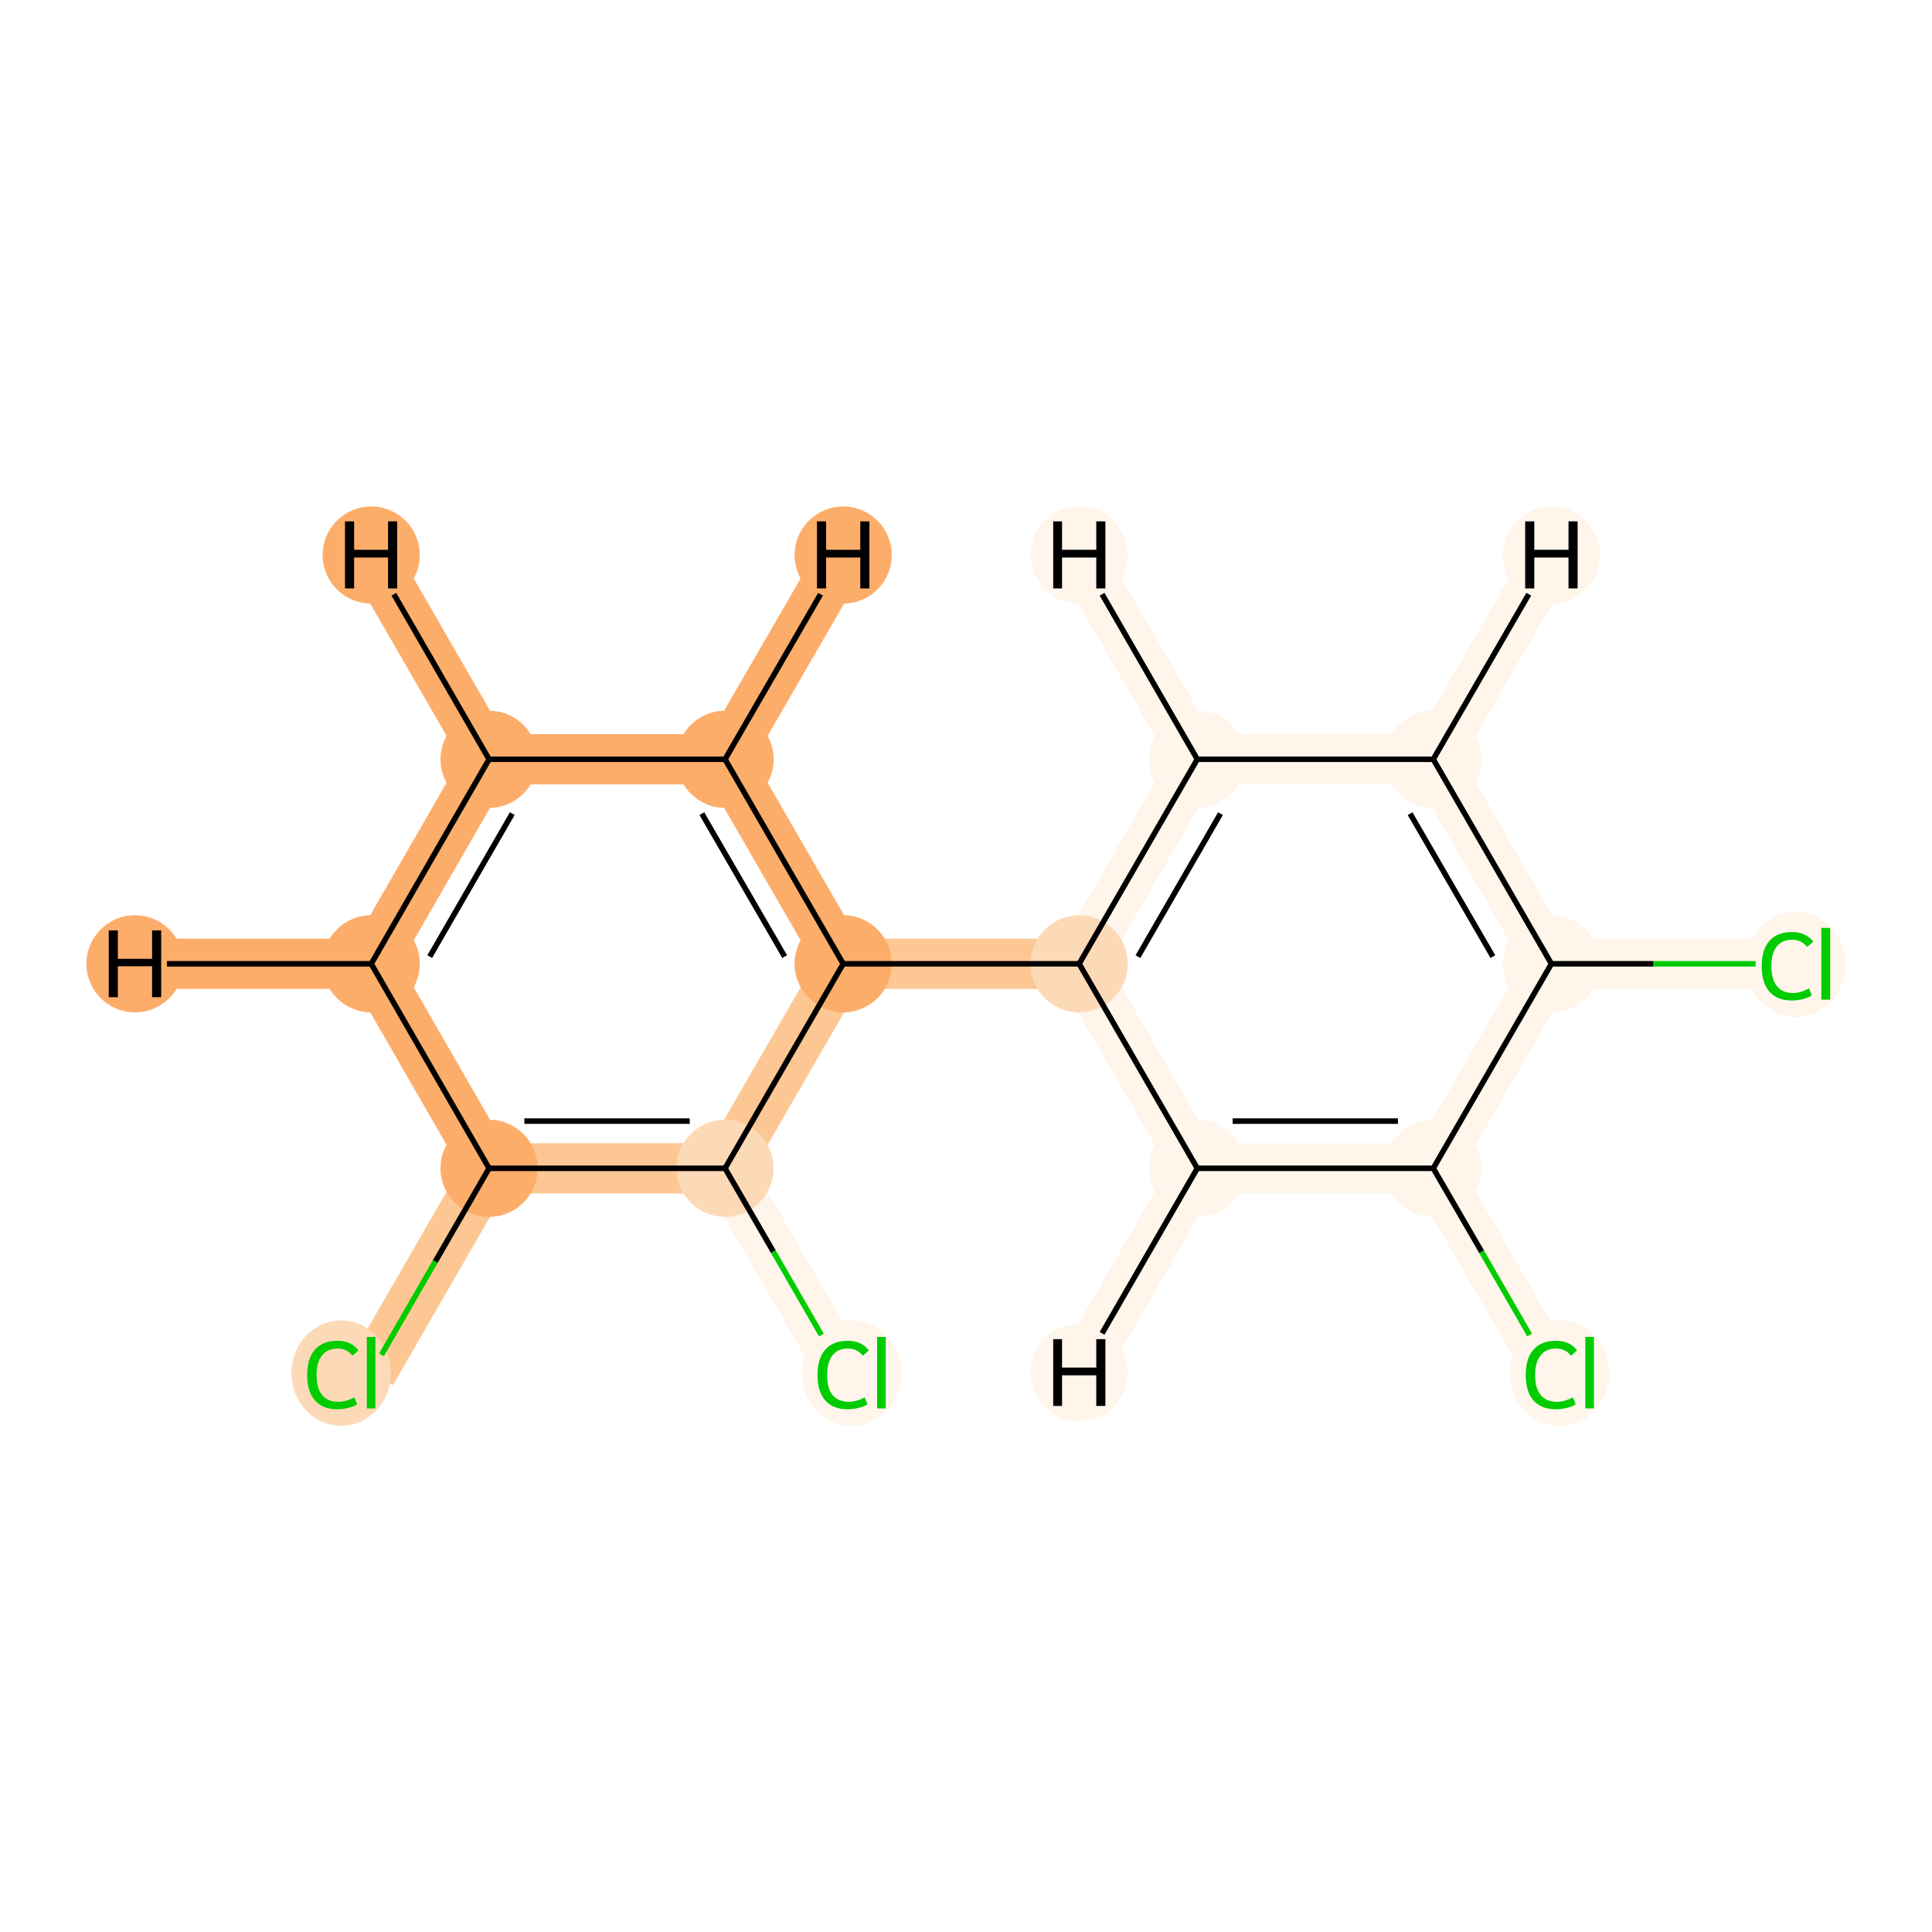 <?xml version='1.0' encoding='iso-8859-1'?>
<svg version='1.1' baseProfile='full'
              xmlns='http://www.w3.org/2000/svg'
                      xmlns:rdkit='http://www.rdkit.org/xml'
                      xmlns:xlink='http://www.w3.org/1999/xlink'
                  xml:space='preserve'
width='700px' height='700px' viewBox='0 0 700 700'>
<!-- END OF HEADER -->
<rect style='opacity:1.0;fill:#FFFFFF;stroke:none' width='700.0' height='700.0' x='0.0' y='0.0'> </rect>
<path d='M 562.1,497.3 L 519.3,423.3' style='fill:none;fill-rule:evenodd;stroke:#FFF5EB;stroke-width:18.2px;stroke-linecap:butt;stroke-linejoin:miter;stroke-opacity:1' />
<path d='M 519.3,423.3 L 433.8,423.3' style='fill:none;fill-rule:evenodd;stroke:#FFF5EB;stroke-width:18.2px;stroke-linecap:butt;stroke-linejoin:miter;stroke-opacity:1' />
<path d='M 519.3,423.3 L 562.1,349.2' style='fill:none;fill-rule:evenodd;stroke:#FFF5EB;stroke-width:18.2px;stroke-linecap:butt;stroke-linejoin:miter;stroke-opacity:1' />
<path d='M 433.8,423.3 L 391.0,349.2' style='fill:none;fill-rule:evenodd;stroke:#FFF5EB;stroke-width:18.2px;stroke-linecap:butt;stroke-linejoin:miter;stroke-opacity:1' />
<path d='M 433.8,423.3 L 391.0,497.3' style='fill:none;fill-rule:evenodd;stroke:#FFF5EB;stroke-width:18.2px;stroke-linecap:butt;stroke-linejoin:miter;stroke-opacity:1' />
<path d='M 391.0,349.2 L 433.8,275.1' style='fill:none;fill-rule:evenodd;stroke:#FFF5EB;stroke-width:18.2px;stroke-linecap:butt;stroke-linejoin:miter;stroke-opacity:1' />
<path d='M 391.0,349.2 L 305.5,349.2' style='fill:none;fill-rule:evenodd;stroke:#FDC793;stroke-width:18.2px;stroke-linecap:butt;stroke-linejoin:miter;stroke-opacity:1' />
<path d='M 433.8,275.1 L 519.3,275.1' style='fill:none;fill-rule:evenodd;stroke:#FFF5EB;stroke-width:18.2px;stroke-linecap:butt;stroke-linejoin:miter;stroke-opacity:1' />
<path d='M 433.8,275.1 L 391.0,201.1' style='fill:none;fill-rule:evenodd;stroke:#FFF5EB;stroke-width:18.2px;stroke-linecap:butt;stroke-linejoin:miter;stroke-opacity:1' />
<path d='M 519.3,275.1 L 562.1,349.2' style='fill:none;fill-rule:evenodd;stroke:#FFF5EB;stroke-width:18.2px;stroke-linecap:butt;stroke-linejoin:miter;stroke-opacity:1' />
<path d='M 519.3,275.1 L 562.1,201.1' style='fill:none;fill-rule:evenodd;stroke:#FFF5EB;stroke-width:18.2px;stroke-linecap:butt;stroke-linejoin:miter;stroke-opacity:1' />
<path d='M 562.1,349.2 L 647.6,349.2' style='fill:none;fill-rule:evenodd;stroke:#FFF5EB;stroke-width:18.2px;stroke-linecap:butt;stroke-linejoin:miter;stroke-opacity:1' />
<path d='M 305.5,349.2 L 262.7,275.1' style='fill:none;fill-rule:evenodd;stroke:#FDAD6A;stroke-width:18.2px;stroke-linecap:butt;stroke-linejoin:miter;stroke-opacity:1' />
<path d='M 305.5,349.2 L 262.7,423.3' style='fill:none;fill-rule:evenodd;stroke:#FDC793;stroke-width:18.2px;stroke-linecap:butt;stroke-linejoin:miter;stroke-opacity:1' />
<path d='M 262.7,275.1 L 177.2,275.1' style='fill:none;fill-rule:evenodd;stroke:#FDAD6A;stroke-width:18.2px;stroke-linecap:butt;stroke-linejoin:miter;stroke-opacity:1' />
<path d='M 262.7,275.1 L 305.5,201.1' style='fill:none;fill-rule:evenodd;stroke:#FDAD6A;stroke-width:18.2px;stroke-linecap:butt;stroke-linejoin:miter;stroke-opacity:1' />
<path d='M 177.2,275.1 L 134.5,349.2' style='fill:none;fill-rule:evenodd;stroke:#FDAD6A;stroke-width:18.2px;stroke-linecap:butt;stroke-linejoin:miter;stroke-opacity:1' />
<path d='M 177.2,275.1 L 134.5,201.1' style='fill:none;fill-rule:evenodd;stroke:#FDAD6A;stroke-width:18.2px;stroke-linecap:butt;stroke-linejoin:miter;stroke-opacity:1' />
<path d='M 134.5,349.2 L 177.2,423.3' style='fill:none;fill-rule:evenodd;stroke:#FDAD6A;stroke-width:18.2px;stroke-linecap:butt;stroke-linejoin:miter;stroke-opacity:1' />
<path d='M 134.5,349.2 L 48.9,349.2' style='fill:none;fill-rule:evenodd;stroke:#FDAD6A;stroke-width:18.2px;stroke-linecap:butt;stroke-linejoin:miter;stroke-opacity:1' />
<path d='M 177.2,423.3 L 262.7,423.3' style='fill:none;fill-rule:evenodd;stroke:#FDC793;stroke-width:18.2px;stroke-linecap:butt;stroke-linejoin:miter;stroke-opacity:1' />
<path d='M 177.2,423.3 L 134.5,497.3' style='fill:none;fill-rule:evenodd;stroke:#FDC793;stroke-width:18.2px;stroke-linecap:butt;stroke-linejoin:miter;stroke-opacity:1' />
<path d='M 262.7,423.3 L 305.5,497.3' style='fill:none;fill-rule:evenodd;stroke:#FFF5EB;stroke-width:18.2px;stroke-linecap:butt;stroke-linejoin:miter;stroke-opacity:1' />
<ellipse cx='565.1' cy='497.5' rx='17.5' ry='18.6'  style='fill:#FFF5EB;fill-rule:evenodd;stroke:#FFF5EB;stroke-width:1.0px;stroke-linecap:butt;stroke-linejoin:miter;stroke-opacity:1' />
<ellipse cx='519.3' cy='423.3' rx='17.1' ry='17.1'  style='fill:#FFF5EB;fill-rule:evenodd;stroke:#FFF5EB;stroke-width:1.0px;stroke-linecap:butt;stroke-linejoin:miter;stroke-opacity:1' />
<ellipse cx='433.8' cy='423.3' rx='17.1' ry='17.1'  style='fill:#FFF5EB;fill-rule:evenodd;stroke:#FFF5EB;stroke-width:1.0px;stroke-linecap:butt;stroke-linejoin:miter;stroke-opacity:1' />
<ellipse cx='391.0' cy='349.2' rx='17.1' ry='17.1'  style='fill:#FDDAB7;fill-rule:evenodd;stroke:#FDDAB7;stroke-width:1.0px;stroke-linecap:butt;stroke-linejoin:miter;stroke-opacity:1' />
<ellipse cx='433.8' cy='275.1' rx='17.1' ry='17.1'  style='fill:#FFF5EB;fill-rule:evenodd;stroke:#FFF5EB;stroke-width:1.0px;stroke-linecap:butt;stroke-linejoin:miter;stroke-opacity:1' />
<ellipse cx='519.3' cy='275.1' rx='17.1' ry='17.1'  style='fill:#FFF5EB;fill-rule:evenodd;stroke:#FFF5EB;stroke-width:1.0px;stroke-linecap:butt;stroke-linejoin:miter;stroke-opacity:1' />
<ellipse cx='562.1' cy='349.2' rx='17.1' ry='17.1'  style='fill:#FFF5EB;fill-rule:evenodd;stroke:#FFF5EB;stroke-width:1.0px;stroke-linecap:butt;stroke-linejoin:miter;stroke-opacity:1' />
<ellipse cx='650.7' cy='349.4' rx='17.5' ry='18.6'  style='fill:#FFF5EB;fill-rule:evenodd;stroke:#FFF5EB;stroke-width:1.0px;stroke-linecap:butt;stroke-linejoin:miter;stroke-opacity:1' />
<ellipse cx='305.5' cy='349.2' rx='17.1' ry='17.1'  style='fill:#FDAD6A;fill-rule:evenodd;stroke:#FDAD6A;stroke-width:1.0px;stroke-linecap:butt;stroke-linejoin:miter;stroke-opacity:1' />
<ellipse cx='262.7' cy='275.1' rx='17.1' ry='17.1'  style='fill:#FDAD6A;fill-rule:evenodd;stroke:#FDAD6A;stroke-width:1.0px;stroke-linecap:butt;stroke-linejoin:miter;stroke-opacity:1' />
<ellipse cx='177.2' cy='275.1' rx='17.1' ry='17.1'  style='fill:#FDAD6A;fill-rule:evenodd;stroke:#FDAD6A;stroke-width:1.0px;stroke-linecap:butt;stroke-linejoin:miter;stroke-opacity:1' />
<ellipse cx='134.5' cy='349.2' rx='17.1' ry='17.1'  style='fill:#FDAD6A;fill-rule:evenodd;stroke:#FDAD6A;stroke-width:1.0px;stroke-linecap:butt;stroke-linejoin:miter;stroke-opacity:1' />
<ellipse cx='177.2' cy='423.3' rx='17.1' ry='17.1'  style='fill:#FDAD6A;fill-rule:evenodd;stroke:#FDAD6A;stroke-width:1.0px;stroke-linecap:butt;stroke-linejoin:miter;stroke-opacity:1' />
<ellipse cx='262.7' cy='423.3' rx='17.1' ry='17.1'  style='fill:#FDDAB7;fill-rule:evenodd;stroke:#FDDAB7;stroke-width:1.0px;stroke-linecap:butt;stroke-linejoin:miter;stroke-opacity:1' />
<ellipse cx='308.6' cy='497.5' rx='17.5' ry='18.6'  style='fill:#FFF5EB;fill-rule:evenodd;stroke:#FFF5EB;stroke-width:1.0px;stroke-linecap:butt;stroke-linejoin:miter;stroke-opacity:1' />
<ellipse cx='123.6' cy='497.5' rx='17.5' ry='18.6'  style='fill:#FDDAB7;fill-rule:evenodd;stroke:#FDDAB7;stroke-width:1.0px;stroke-linecap:butt;stroke-linejoin:miter;stroke-opacity:1' />
<ellipse cx='391.0' cy='497.3' rx='17.1' ry='17.1'  style='fill:#FFF5EB;fill-rule:evenodd;stroke:#FFF5EB;stroke-width:1.0px;stroke-linecap:butt;stroke-linejoin:miter;stroke-opacity:1' />
<ellipse cx='391.0' cy='201.1' rx='17.1' ry='17.1'  style='fill:#FFF5EB;fill-rule:evenodd;stroke:#FFF5EB;stroke-width:1.0px;stroke-linecap:butt;stroke-linejoin:miter;stroke-opacity:1' />
<ellipse cx='562.1' cy='201.1' rx='17.1' ry='17.1'  style='fill:#FFF5EB;fill-rule:evenodd;stroke:#FFF5EB;stroke-width:1.0px;stroke-linecap:butt;stroke-linejoin:miter;stroke-opacity:1' />
<ellipse cx='305.5' cy='201.1' rx='17.1' ry='17.1'  style='fill:#FDAD6A;fill-rule:evenodd;stroke:#FDAD6A;stroke-width:1.0px;stroke-linecap:butt;stroke-linejoin:miter;stroke-opacity:1' />
<ellipse cx='134.5' cy='201.1' rx='17.1' ry='17.1'  style='fill:#FDAD6A;fill-rule:evenodd;stroke:#FDAD6A;stroke-width:1.0px;stroke-linecap:butt;stroke-linejoin:miter;stroke-opacity:1' />
<ellipse cx='48.9' cy='349.2' rx='17.1' ry='17.1'  style='fill:#FDAD6A;fill-rule:evenodd;stroke:#FDAD6A;stroke-width:1.0px;stroke-linecap:butt;stroke-linejoin:miter;stroke-opacity:1' />
<path class='bond-0 atom-0 atom-1' d='M 554.2,483.7 L 536.8,453.5' style='fill:none;fill-rule:evenodd;stroke:#00CC00;stroke-width:2.0px;stroke-linecap:butt;stroke-linejoin:miter;stroke-opacity:1' />
<path class='bond-0 atom-0 atom-1' d='M 536.8,453.5 L 519.3,423.3' style='fill:none;fill-rule:evenodd;stroke:#000000;stroke-width:2.0px;stroke-linecap:butt;stroke-linejoin:miter;stroke-opacity:1' />
<path class='bond-1 atom-1 atom-2' d='M 519.3,423.3 L 433.8,423.3' style='fill:none;fill-rule:evenodd;stroke:#000000;stroke-width:2.0px;stroke-linecap:butt;stroke-linejoin:miter;stroke-opacity:1' />
<path class='bond-1 atom-1 atom-2' d='M 506.5,406.2 L 446.6,406.2' style='fill:none;fill-rule:evenodd;stroke:#000000;stroke-width:2.0px;stroke-linecap:butt;stroke-linejoin:miter;stroke-opacity:1' />
<path class='bond-15 atom-6 atom-1' d='M 562.1,349.2 L 519.3,423.3' style='fill:none;fill-rule:evenodd;stroke:#000000;stroke-width:2.0px;stroke-linecap:butt;stroke-linejoin:miter;stroke-opacity:1' />
<path class='bond-2 atom-2 atom-3' d='M 433.8,423.3 L 391.0,349.2' style='fill:none;fill-rule:evenodd;stroke:#000000;stroke-width:2.0px;stroke-linecap:butt;stroke-linejoin:miter;stroke-opacity:1' />
<path class='bond-17 atom-2 atom-16' d='M 433.8,423.3 L 399.3,483.1' style='fill:none;fill-rule:evenodd;stroke:#000000;stroke-width:2.0px;stroke-linecap:butt;stroke-linejoin:miter;stroke-opacity:1' />
<path class='bond-3 atom-3 atom-4' d='M 391.0,349.2 L 433.8,275.1' style='fill:none;fill-rule:evenodd;stroke:#000000;stroke-width:2.0px;stroke-linecap:butt;stroke-linejoin:miter;stroke-opacity:1' />
<path class='bond-3 atom-3 atom-4' d='M 412.3,346.6 L 442.2,294.8' style='fill:none;fill-rule:evenodd;stroke:#000000;stroke-width:2.0px;stroke-linecap:butt;stroke-linejoin:miter;stroke-opacity:1' />
<path class='bond-7 atom-3 atom-8' d='M 391.0,349.2 L 305.5,349.2' style='fill:none;fill-rule:evenodd;stroke:#000000;stroke-width:2.0px;stroke-linecap:butt;stroke-linejoin:miter;stroke-opacity:1' />
<path class='bond-4 atom-4 atom-5' d='M 433.8,275.1 L 519.3,275.1' style='fill:none;fill-rule:evenodd;stroke:#000000;stroke-width:2.0px;stroke-linecap:butt;stroke-linejoin:miter;stroke-opacity:1' />
<path class='bond-18 atom-4 atom-17' d='M 433.8,275.1 L 399.3,215.3' style='fill:none;fill-rule:evenodd;stroke:#000000;stroke-width:2.0px;stroke-linecap:butt;stroke-linejoin:miter;stroke-opacity:1' />
<path class='bond-5 atom-5 atom-6' d='M 519.3,275.1 L 562.1,349.2' style='fill:none;fill-rule:evenodd;stroke:#000000;stroke-width:2.0px;stroke-linecap:butt;stroke-linejoin:miter;stroke-opacity:1' />
<path class='bond-5 atom-5 atom-6' d='M 510.9,294.8 L 540.9,346.6' style='fill:none;fill-rule:evenodd;stroke:#000000;stroke-width:2.0px;stroke-linecap:butt;stroke-linejoin:miter;stroke-opacity:1' />
<path class='bond-19 atom-5 atom-18' d='M 519.3,275.1 L 553.9,215.3' style='fill:none;fill-rule:evenodd;stroke:#000000;stroke-width:2.0px;stroke-linecap:butt;stroke-linejoin:miter;stroke-opacity:1' />
<path class='bond-6 atom-6 atom-7' d='M 562.1,349.2 L 599.1,349.2' style='fill:none;fill-rule:evenodd;stroke:#000000;stroke-width:2.0px;stroke-linecap:butt;stroke-linejoin:miter;stroke-opacity:1' />
<path class='bond-6 atom-6 atom-7' d='M 599.1,349.2 L 636.1,349.2' style='fill:none;fill-rule:evenodd;stroke:#00CC00;stroke-width:2.0px;stroke-linecap:butt;stroke-linejoin:miter;stroke-opacity:1' />
<path class='bond-8 atom-8 atom-9' d='M 305.5,349.2 L 262.7,275.1' style='fill:none;fill-rule:evenodd;stroke:#000000;stroke-width:2.0px;stroke-linecap:butt;stroke-linejoin:miter;stroke-opacity:1' />
<path class='bond-8 atom-8 atom-9' d='M 284.3,346.6 L 254.3,294.8' style='fill:none;fill-rule:evenodd;stroke:#000000;stroke-width:2.0px;stroke-linecap:butt;stroke-linejoin:miter;stroke-opacity:1' />
<path class='bond-16 atom-13 atom-8' d='M 262.7,423.3 L 305.5,349.2' style='fill:none;fill-rule:evenodd;stroke:#000000;stroke-width:2.0px;stroke-linecap:butt;stroke-linejoin:miter;stroke-opacity:1' />
<path class='bond-9 atom-9 atom-10' d='M 262.7,275.1 L 177.2,275.1' style='fill:none;fill-rule:evenodd;stroke:#000000;stroke-width:2.0px;stroke-linecap:butt;stroke-linejoin:miter;stroke-opacity:1' />
<path class='bond-20 atom-9 atom-19' d='M 262.7,275.1 L 297.3,215.3' style='fill:none;fill-rule:evenodd;stroke:#000000;stroke-width:2.0px;stroke-linecap:butt;stroke-linejoin:miter;stroke-opacity:1' />
<path class='bond-10 atom-10 atom-11' d='M 177.2,275.1 L 134.5,349.2' style='fill:none;fill-rule:evenodd;stroke:#000000;stroke-width:2.0px;stroke-linecap:butt;stroke-linejoin:miter;stroke-opacity:1' />
<path class='bond-10 atom-10 atom-11' d='M 185.6,294.8 L 155.7,346.6' style='fill:none;fill-rule:evenodd;stroke:#000000;stroke-width:2.0px;stroke-linecap:butt;stroke-linejoin:miter;stroke-opacity:1' />
<path class='bond-21 atom-10 atom-20' d='M 177.2,275.1 L 142.7,215.3' style='fill:none;fill-rule:evenodd;stroke:#000000;stroke-width:2.0px;stroke-linecap:butt;stroke-linejoin:miter;stroke-opacity:1' />
<path class='bond-11 atom-11 atom-12' d='M 134.5,349.2 L 177.2,423.3' style='fill:none;fill-rule:evenodd;stroke:#000000;stroke-width:2.0px;stroke-linecap:butt;stroke-linejoin:miter;stroke-opacity:1' />
<path class='bond-22 atom-11 atom-21' d='M 134.5,349.2 L 60.5,349.2' style='fill:none;fill-rule:evenodd;stroke:#000000;stroke-width:2.0px;stroke-linecap:butt;stroke-linejoin:miter;stroke-opacity:1' />
<path class='bond-12 atom-12 atom-13' d='M 177.2,423.3 L 262.7,423.3' style='fill:none;fill-rule:evenodd;stroke:#000000;stroke-width:2.0px;stroke-linecap:butt;stroke-linejoin:miter;stroke-opacity:1' />
<path class='bond-12 atom-12 atom-13' d='M 190.0,406.2 L 249.9,406.2' style='fill:none;fill-rule:evenodd;stroke:#000000;stroke-width:2.0px;stroke-linecap:butt;stroke-linejoin:miter;stroke-opacity:1' />
<path class='bond-14 atom-12 atom-15' d='M 177.2,423.3 L 157.7,457.1' style='fill:none;fill-rule:evenodd;stroke:#000000;stroke-width:2.0px;stroke-linecap:butt;stroke-linejoin:miter;stroke-opacity:1' />
<path class='bond-14 atom-12 atom-15' d='M 157.7,457.1 L 138.2,490.9' style='fill:none;fill-rule:evenodd;stroke:#00CC00;stroke-width:2.0px;stroke-linecap:butt;stroke-linejoin:miter;stroke-opacity:1' />
<path class='bond-13 atom-13 atom-14' d='M 262.7,423.3 L 280.2,453.5' style='fill:none;fill-rule:evenodd;stroke:#000000;stroke-width:2.0px;stroke-linecap:butt;stroke-linejoin:miter;stroke-opacity:1' />
<path class='bond-13 atom-13 atom-14' d='M 280.2,453.5 L 297.6,483.7' style='fill:none;fill-rule:evenodd;stroke:#00CC00;stroke-width:2.0px;stroke-linecap:butt;stroke-linejoin:miter;stroke-opacity:1' />
<path  class='atom-0' d='M 552.8 498.2
Q 552.8 492.2, 555.6 489.0
Q 558.4 485.8, 563.8 485.8
Q 568.8 485.8, 571.4 489.3
L 569.2 491.2
Q 567.2 488.6, 563.8 488.6
Q 560.1 488.6, 558.2 491.1
Q 556.2 493.5, 556.2 498.2
Q 556.2 503.0, 558.2 505.4
Q 560.2 507.9, 564.1 507.9
Q 566.8 507.9, 569.9 506.3
L 570.9 508.8
Q 569.6 509.7, 567.7 510.1
Q 565.8 510.6, 563.7 510.6
Q 558.4 510.6, 555.6 507.4
Q 552.8 504.2, 552.8 498.2
' fill='#00CC00'/>
<path  class='atom-0' d='M 574.4 484.4
L 577.5 484.4
L 577.5 510.3
L 574.4 510.3
L 574.4 484.4
' fill='#00CC00'/>
<path  class='atom-7' d='M 638.3 350.0
Q 638.3 344.0, 641.1 340.9
Q 643.9 337.7, 649.3 337.7
Q 654.3 337.7, 657.0 341.2
L 654.7 343.1
Q 652.8 340.5, 649.3 340.5
Q 645.6 340.5, 643.7 343.0
Q 641.8 345.4, 641.8 350.0
Q 641.8 354.8, 643.8 357.3
Q 645.8 359.8, 649.7 359.8
Q 652.3 359.8, 655.5 358.1
L 656.4 360.7
Q 655.1 361.5, 653.2 362.0
Q 651.3 362.5, 649.2 362.5
Q 643.9 362.5, 641.1 359.3
Q 638.3 356.1, 638.3 350.0
' fill='#00CC00'/>
<path  class='atom-7' d='M 659.9 336.2
L 663.1 336.2
L 663.1 362.2
L 659.9 362.2
L 659.9 336.2
' fill='#00CC00'/>
<path  class='atom-14' d='M 296.2 498.2
Q 296.2 492.2, 299.0 489.0
Q 301.8 485.8, 307.2 485.8
Q 312.2 485.8, 314.8 489.3
L 312.6 491.2
Q 310.6 488.6, 307.2 488.6
Q 303.5 488.6, 301.6 491.1
Q 299.7 493.5, 299.7 498.2
Q 299.7 503.0, 301.6 505.4
Q 303.7 507.9, 307.6 507.9
Q 310.2 507.9, 313.3 506.3
L 314.3 508.8
Q 313.0 509.7, 311.1 510.1
Q 309.2 510.6, 307.1 510.6
Q 301.8 510.6, 299.0 507.4
Q 296.2 504.2, 296.2 498.2
' fill='#00CC00'/>
<path  class='atom-14' d='M 317.8 484.4
L 320.9 484.4
L 320.9 510.3
L 317.8 510.3
L 317.8 484.4
' fill='#00CC00'/>
<path  class='atom-15' d='M 111.3 498.2
Q 111.3 492.2, 114.1 489.0
Q 116.9 485.8, 122.3 485.8
Q 127.3 485.8, 129.9 489.3
L 127.7 491.2
Q 125.7 488.6, 122.3 488.6
Q 118.6 488.6, 116.7 491.1
Q 114.7 493.5, 114.7 498.2
Q 114.7 503.0, 116.7 505.4
Q 118.7 507.9, 122.6 507.9
Q 125.3 507.9, 128.4 506.3
L 129.4 508.8
Q 128.1 509.7, 126.2 510.1
Q 124.3 510.6, 122.2 510.6
Q 116.9 510.6, 114.1 507.4
Q 111.3 504.2, 111.3 498.2
' fill='#00CC00'/>
<path  class='atom-15' d='M 132.9 484.4
L 136.0 484.4
L 136.0 510.3
L 132.9 510.3
L 132.9 484.4
' fill='#00CC00'/>
<path  class='atom-16' d='M 381.6 485.2
L 384.8 485.2
L 384.8 495.5
L 397.2 495.5
L 397.2 485.2
L 400.5 485.2
L 400.5 509.4
L 397.2 509.4
L 397.2 498.3
L 384.8 498.3
L 384.8 509.4
L 381.6 509.4
L 381.6 485.2
' fill='#000000'/>
<path  class='atom-17' d='M 381.6 188.9
L 384.8 188.9
L 384.8 199.2
L 397.2 199.2
L 397.2 188.9
L 400.5 188.9
L 400.5 213.2
L 397.2 213.2
L 397.2 202.0
L 384.8 202.0
L 384.8 213.2
L 381.6 213.2
L 381.6 188.9
' fill='#000000'/>
<path  class='atom-18' d='M 552.6 188.9
L 555.9 188.9
L 555.9 199.2
L 568.3 199.2
L 568.3 188.9
L 571.6 188.9
L 571.6 213.2
L 568.3 213.2
L 568.3 202.0
L 555.9 202.0
L 555.9 213.2
L 552.6 213.2
L 552.6 188.9
' fill='#000000'/>
<path  class='atom-19' d='M 296.0 188.9
L 299.3 188.9
L 299.3 199.2
L 311.7 199.2
L 311.7 188.9
L 315.0 188.9
L 315.0 213.2
L 311.7 213.2
L 311.7 202.0
L 299.3 202.0
L 299.3 213.2
L 296.0 213.2
L 296.0 188.9
' fill='#000000'/>
<path  class='atom-20' d='M 125.0 188.9
L 128.3 188.9
L 128.3 199.2
L 140.6 199.2
L 140.6 188.9
L 143.9 188.9
L 143.9 213.2
L 140.6 213.2
L 140.6 202.0
L 128.3 202.0
L 128.3 213.2
L 125.0 213.2
L 125.0 188.9
' fill='#000000'/>
<path  class='atom-21' d='M 39.4 337.1
L 42.7 337.1
L 42.7 347.4
L 55.1 347.4
L 55.1 337.1
L 58.4 337.1
L 58.4 361.3
L 55.1 361.3
L 55.1 350.1
L 42.7 350.1
L 42.7 361.3
L 39.4 361.3
L 39.4 337.1
' fill='#000000'/>
</svg>
